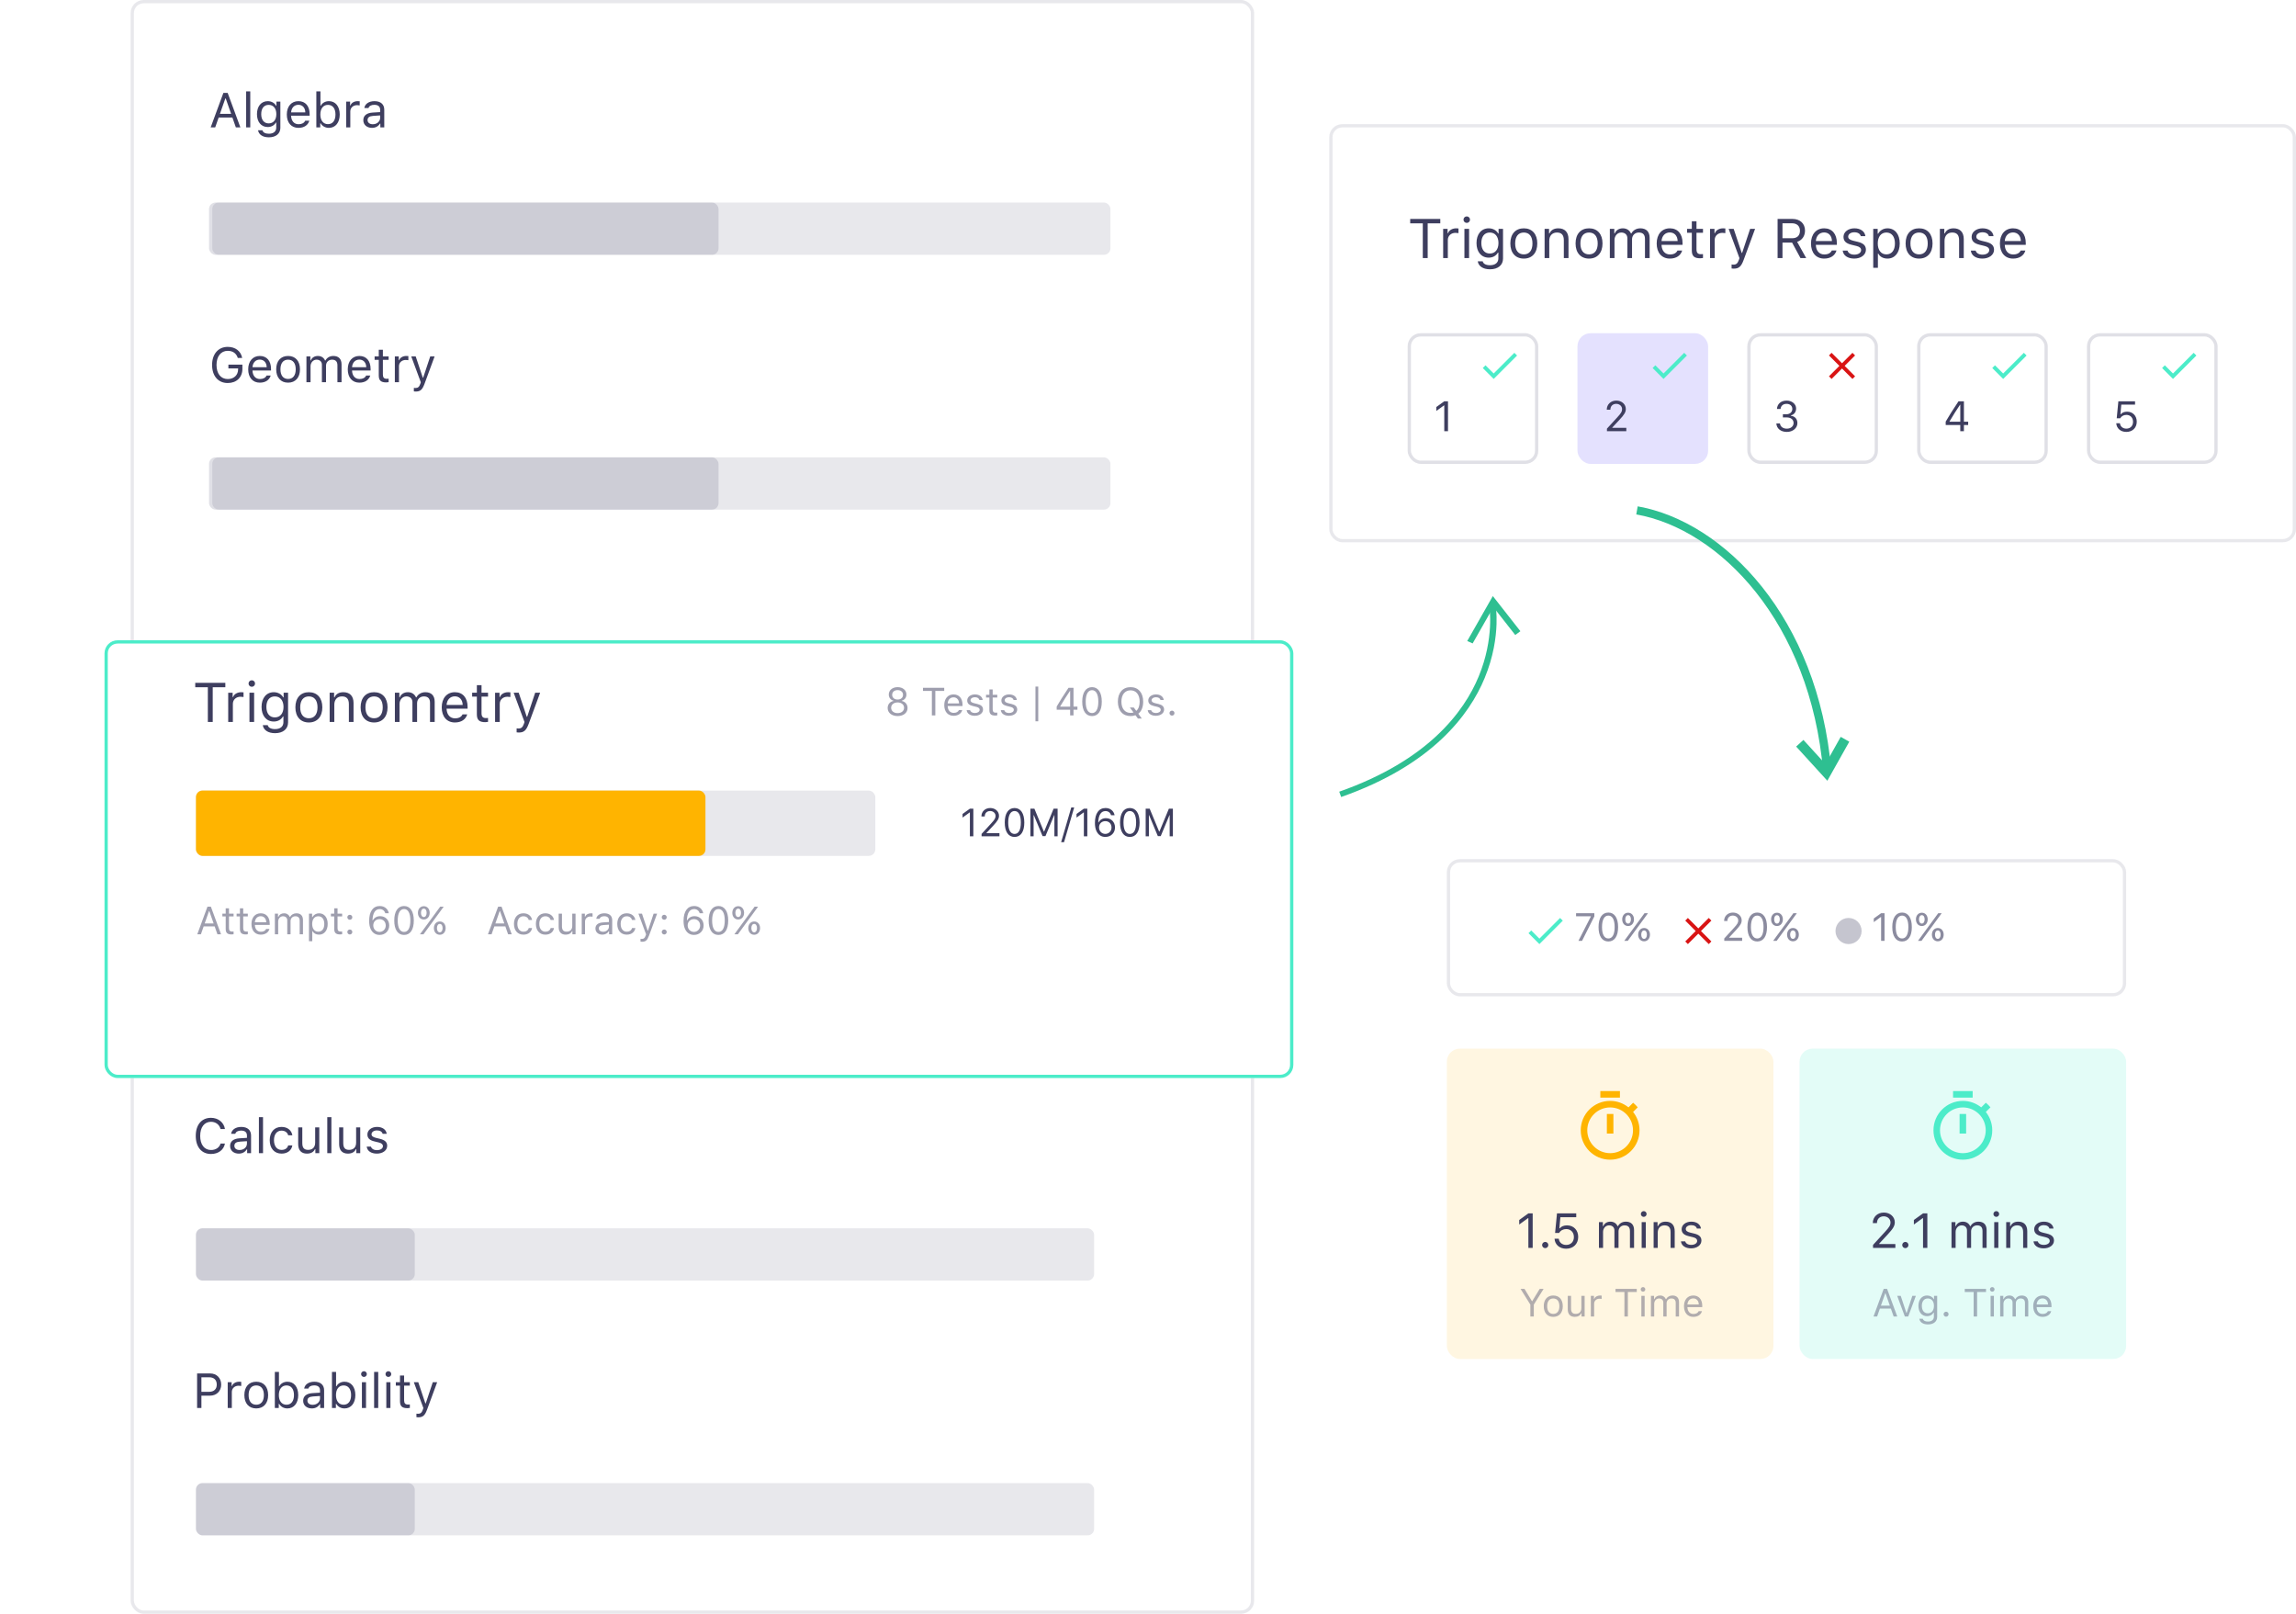 <svg xmlns="http://www.w3.org/2000/svg" width="703" height="494" fill="none" viewBox="0 0 703 494">
    <rect width="296" height="128" x="407" y="38" fill="#fff" rx="4"/>
    <rect width="295" height="127" x="407.5" y="38.5" stroke="#3E3E5F" stroke-opacity=".12" rx="3.5"/>
    <rect width="40" height="40" x="483" y="102" fill="#7B6DFD" fill-opacity=".2" rx="4"/>
    <g clip-path="url(#prefix__clip0)">
        <path fill="#4CECC9" d="M457.343 114.328l-2.507-2.507-.836.836 3.343 3.343 7.164-7.164-.835-.836-6.329 6.328z"/>
    </g>
    <g clip-path="url(#prefix__clip1)">
        <path fill="#4CECC9" d="M509.343 114.328l-2.507-2.507-.836.836 3.343 3.343 7.164-7.164-.835-.836-6.329 6.328z"/>
    </g>
    <g clip-path="url(#prefix__clip2)">
        <path fill="#4CECC9" d="M613.343 114.328l-2.507-2.507-.836.836 3.343 3.343 7.164-7.164-.835-.836-6.329 6.328z"/>
    </g>
    <g clip-path="url(#prefix__clip3)">
        <path fill="#4CECC9" d="M665.343 114.328l-2.507-2.507-.836.836 3.343 3.343 7.164-7.164-.835-.836-6.329 6.328z"/>
    </g>
    <path fill="#D91414" d="M568 108.806l-.806-.806-3.194 3.194-3.194-3.194-.806.806 3.194 3.194-3.194 3.194.806.806 3.194-3.194 3.194 3.194.806-.806-3.194-3.194 3.194-3.194z"/>
    <path fill="#3E3E5F" d="M437.134 79V68.367h3.86v-1.345h-9.214v1.345h3.86V79h1.494zm4.74 0h1.428v-5.545c0-1.262.988-2.175 2.349-2.175.282 0 .797.05.913.083v-1.427c-.183-.025-.481-.042-.714-.042-1.187 0-2.216.614-2.482 1.486h-.133v-1.328h-1.361V79zm6.508 0h1.428v-8.948h-1.428V79zm.714-10.766c.548 0 .996-.448.996-.996s-.448-.996-.996-.996-.996.448-.996.996.448.996.996.996zm7.055 9.372c-1.66 0-2.589-1.262-2.589-3.213 0-1.95.929-3.212 2.589-3.212 1.652 0 2.657 1.261 2.657 3.212 0 1.95-.996 3.213-2.657 3.213zm.067 4.83c2.44 0 3.984-1.278 3.984-3.278v-9.106h-1.361v1.42h-.133c-.515-.964-1.619-1.578-2.872-1.578-2.299 0-3.752 1.818-3.752 4.5 0 2.68 1.436 4.473 3.752 4.473 1.228 0 2.241-.556 2.806-1.544h.132v1.76c0 1.32-.954 2.108-2.556 2.108-1.287 0-2.084-.473-2.241-1.203h-1.511c.216 1.477 1.594 2.448 3.752 2.448zm10.351-3.278c2.548 0 4.125-1.76 4.125-4.632 0-2.88-1.577-4.632-4.125-4.632s-4.126 1.751-4.126 4.632c0 2.872 1.578 4.632 4.126 4.632zm0-1.287c-1.694 0-2.648-1.228-2.648-3.345 0-2.125.954-3.345 2.648-3.345 1.693 0 2.648 1.22 2.648 3.345 0 2.117-.955 3.345-2.648 3.345zM472.936 79h1.427v-5.296c0-1.569.922-2.523 2.349-2.523 1.428 0 2.109.763 2.109 2.374V79h1.428v-5.794c0-2.125-1.121-3.312-3.13-3.312-1.369 0-2.241.581-2.689 1.569h-.133v-1.411h-1.361V79zm13.605.158c2.548 0 4.125-1.76 4.125-4.632 0-2.88-1.577-4.632-4.125-4.632-2.549 0-4.126 1.751-4.126 4.632 0 2.872 1.577 4.632 4.126 4.632zm0-1.287c-1.694 0-2.648-1.228-2.648-3.345 0-2.125.954-3.345 2.648-3.345 1.693 0 2.647 1.22 2.647 3.345 0 2.117-.954 3.345-2.647 3.345zM492.907 79h1.428v-5.545c0-1.262.905-2.274 2.075-2.274 1.129 0 1.868.68 1.868 1.743V79h1.428v-5.752c0-1.138.83-2.067 2.075-2.067 1.261 0 1.884.647 1.884 1.967V79h1.428v-6.184c0-1.876-1.021-2.922-2.847-2.922-1.237 0-2.258.623-2.74 1.569h-.132c-.416-.93-1.262-1.569-2.474-1.569-1.195 0-2.092.573-2.499 1.569h-.132v-1.411h-1.362V79zm18.362-7.844c1.419 0 2.365 1.046 2.398 2.631h-4.93c.108-1.585 1.104-2.631 2.532-2.631zm2.357 5.528c-.374.789-1.154 1.212-2.308 1.212-1.519 0-2.506-1.12-2.581-2.889v-.066h6.433v-.548c0-2.78-1.469-4.499-3.885-4.499-2.457 0-4.034 1.826-4.034 4.64 0 2.83 1.552 4.624 4.034 4.624 1.959 0 3.337-.938 3.769-2.474h-1.428zm4.383-8.948v2.316h-1.445v1.195h1.445v5.429c0 1.71.739 2.39 2.581 2.39.283 0 .556-.033.839-.083V77.78c-.266.025-.407.033-.664.033-.93 0-1.328-.448-1.328-1.502v-5.064h1.992v-1.195h-1.992v-2.316h-1.428zM523.587 79h1.428v-5.545c0-1.262.987-2.175 2.349-2.175.282 0 .797.05.913.083v-1.427c-.183-.025-.482-.042-.714-.042-1.187 0-2.216.614-2.482 1.486h-.133v-1.328h-1.361V79zm7.238 3.237c1.586 0 2.3-.614 3.063-2.69l3.495-9.495h-1.519l-2.449 7.363h-.133l-2.457-7.363h-1.544l3.312 8.956-.166.532c-.373 1.079-.822 1.469-1.643 1.469-.2 0-.424-.008-.598-.042v1.22c.199.034.448.05.639.05zm14.942-13.887h2.88c1.544 0 2.474.855 2.474 2.291 0 1.47-.872 2.291-2.408 2.291h-2.946V68.35zm0 5.91h2.946l2.565 4.74h1.752l-2.773-4.972c1.503-.473 2.408-1.768 2.408-3.437 0-2.158-1.511-3.569-3.819-3.569h-4.574V79h1.495v-4.74zm12.75-3.104c1.419 0 2.365 1.046 2.399 2.631h-4.931c.108-1.585 1.104-2.631 2.532-2.631zm2.357 5.528c-.374.789-1.154 1.212-2.308 1.212-1.519 0-2.506-1.12-2.581-2.889v-.066h6.433v-.548c0-2.78-1.469-4.499-3.885-4.499-2.457 0-4.034 1.826-4.034 4.64 0 2.83 1.552 4.624 4.034 4.624 1.959 0 3.337-.938 3.769-2.474h-1.428zm3.578-4.183c0 1.294.763 2.017 2.44 2.423l1.536.374c.954.232 1.419.647 1.419 1.262 0 .821-.863 1.394-2.067 1.394-1.145 0-1.859-.481-2.1-1.237h-1.469c.158 1.486 1.527 2.44 3.519 2.44 2.034 0 3.586-1.103 3.586-2.705 0-1.287-.813-2.017-2.498-2.424l-1.378-.332c-1.054-.257-1.552-.64-1.552-1.254 0-.796.83-1.336 1.892-1.336 1.079 0 1.777.473 1.968 1.187h1.411c-.191-1.47-1.494-2.399-3.37-2.399-1.901 0-3.337 1.12-3.337 2.606zm13.464-2.607c-1.221 0-2.291.623-2.864 1.652h-.133v-1.494h-1.361v11.936h1.427v-4.333h.133c.49.947 1.519 1.503 2.798 1.503 2.274 0 3.76-1.835 3.76-4.632 0-2.814-1.478-4.632-3.76-4.632zm-.341 7.977c-1.61 0-2.631-1.295-2.631-3.345 0-2.059 1.021-3.345 2.639-3.345 1.636 0 2.615 1.253 2.615 3.345 0 2.092-.979 3.345-2.623 3.345zm10.019 1.287c2.549 0 4.126-1.76 4.126-4.632 0-2.88-1.577-4.632-4.126-4.632-2.548 0-4.125 1.751-4.125 4.632 0 2.872 1.577 4.632 4.125 4.632zm0-1.287c-1.693 0-2.648-1.228-2.648-3.345 0-2.125.955-3.345 2.648-3.345 1.694 0 2.648 1.22 2.648 3.345 0 2.117-.954 3.345-2.648 3.345zM593.961 79h1.428v-5.296c0-1.569.921-2.523 2.349-2.523 1.428 0 2.108.763 2.108 2.374V79h1.428v-5.794c0-2.125-1.121-3.312-3.129-3.312-1.37 0-2.242.581-2.69 1.569h-.133v-1.411h-1.361V79zm9.72-6.5c0 1.295.764 2.018 2.441 2.424l1.535.374c.955.232 1.42.647 1.42 1.262 0 .821-.864 1.394-2.067 1.394-1.146 0-1.86-.481-2.1-1.237h-1.47c.158 1.486 1.528 2.44 3.52 2.44 2.034 0 3.586-1.103 3.586-2.705 0-1.287-.814-2.017-2.499-2.424l-1.378-.332c-1.054-.257-1.552-.64-1.552-1.254 0-.796.83-1.336 1.893-1.336 1.079 0 1.776.473 1.967 1.187h1.411c-.191-1.47-1.494-2.399-3.37-2.399-1.901 0-3.337 1.12-3.337 2.606zm12.675-1.344c1.42 0 2.366 1.046 2.399 2.631h-4.93c.108-1.585 1.104-2.631 2.531-2.631zm2.358 5.528c-.374.789-1.154 1.212-2.308 1.212-1.519 0-2.507-1.12-2.581-2.889v-.066h6.433v-.548c0-2.78-1.469-4.499-3.885-4.499-2.457 0-4.034 1.826-4.034 4.64 0 2.83 1.552 4.624 4.034 4.624 1.959 0 3.337-.938 3.769-2.474h-1.428zM442.212 132h1.142v-9.16h-1.136l-2.437 1.752v1.206l2.329-1.688h.102V132zM491.965 125.417v.007h1.104v-.007c0-1.079.724-1.796 1.797-1.796 1.009 0 1.79.705 1.79 1.619 0 .736-.286 1.231-1.467 2.513l-3.167 3.46V132h5.929v-1.028h-4.291v-.102l2.202-2.368c1.505-1.612 1.936-2.355 1.936-3.307 0-1.453-1.256-2.57-2.901-2.57-1.701 0-2.932 1.167-2.932 2.792zM545.895 127.779h1.161c1.301 0 2.108.66 2.108 1.72 0 1.003-.857 1.72-2.063 1.72-1.181 0-2.006-.628-2.108-1.606h-1.104c.082 1.568 1.364 2.603 3.224 2.603 1.809 0 3.225-1.174 3.225-2.685 0-1.251-.755-2.114-2-2.273v-.101c1.003-.241 1.606-1.041 1.606-2.133 0-1.333-1.276-2.399-2.875-2.399-1.746 0-2.882.977-2.996 2.564h1.111c.095-.984.787-1.568 1.84-1.568 1.054 0 1.759.622 1.759 1.555 0 .952-.737 1.625-1.778 1.625h-1.11v.978zM600.205 132h1.117v-1.898h1.302v-1.022h-1.302v-6.24h-1.656c-1.651 2.47-3.104 4.767-3.923 6.221v1.041h4.462V132zm-3.294-2.99c1.091-1.853 2.285-3.745 3.224-5.11h.076v5.186h-3.3v-.076zM651.043 132.216c1.898 0 3.2-1.27 3.2-3.13 0-1.802-1.219-3.065-2.958-3.065-.845 0-1.492.26-1.936.78h-.102l.26-2.939h4.215v-1.022h-5.11l-.501 5.193h1.073c.374-.654 1.06-1.029 1.891-1.029 1.2 0 2.025.857 2.025 2.114s-.819 2.095-2.044 2.095c-1.079 0-1.866-.66-1.968-1.651h-1.123c.101 1.581 1.346 2.654 3.078 2.654z"/>
    <rect width="39" height="39" x="431.5" y="102.5" stroke="#3E3E5F" stroke-opacity=".16" rx="3.5"/>
    <rect width="39" height="39" x="535.5" y="102.5" stroke="#3E3E5F" stroke-opacity=".16" rx="3.5"/>
    <rect width="39" height="39" x="587.5" y="102.5" stroke="#3E3E5F" stroke-opacity=".16" rx="3.5"/>
    <rect width="39" height="39" x="639.5" y="102.5" stroke="#3E3E5F" stroke-opacity=".16" rx="3.5"/>
    <g fill="#2EBF91" clip-path="url(#prefix__clip4)">
        <path d="M458.217 191.051c-.132 4.055-.912 9.926-3.64 16.522-4.631 11.2-16.013 26.606-43.933 36.402l-.59-1.631c27.181-9.537 38.224-24.448 42.702-35.278 4.844-11.715 3.281-21.261 3.265-21.356l1.926-.391c.033.185.382 2.314.27 5.732z"/>
        <path d="M465.518 193.218l-1.573 1.161-6.703-8.548-6.339 11.125-1.661-.73 7.84-13.763 8.436 10.755z"/>
    </g>
    <rect width="344" height="494" x="40" fill="#fff" rx="4"/>
    <rect width="343" height="493" x="40.5" y=".5" stroke="#3E3E5F" stroke-opacity=".12" rx="3.5"/>
    <path fill="#3E3E5F" d="M72.218 39h1.384l-3.896-10.569h-1.304L64.505 39h1.385l1.062-3.025h4.204L72.218 39zm-3.223-8.862h.117l1.656 4.716H67.34l1.655-4.716zM75.367 39h1.26V27.97h-1.26V39zm6.9-1.23c-1.465 0-2.286-1.114-2.286-2.835 0-1.721.82-2.834 2.286-2.834 1.457 0 2.343 1.113 2.343 2.834s-.879 2.834-2.343 2.834zm.058 4.262c2.153 0 3.516-1.128 3.516-2.893v-8.035H84.64v1.253h-.118c-.454-.85-1.428-1.392-2.534-1.392-2.028 0-3.31 1.604-3.31 3.97s1.267 3.948 3.31 3.948c1.084 0 1.978-.49 2.476-1.363h.117v1.553c0 1.165-.842 1.86-2.256 1.86-1.135 0-1.838-.417-1.977-1.061h-1.333c.19 1.303 1.406 2.16 3.31 2.16zm9.038-9.953c1.253 0 2.088.922 2.117 2.321h-4.35c.095-1.398.974-2.321 2.233-2.321zm2.08 4.877c-.33.696-1.018 1.07-2.036 1.07-1.34 0-2.212-.989-2.278-2.549v-.058h5.677v-.484c0-2.454-1.297-3.97-3.428-3.97-2.168 0-3.56 1.612-3.56 4.095 0 2.497 1.37 4.08 3.56 4.08 1.728 0 2.944-.828 3.325-2.184h-1.26zm7.266 2.183c1.999 0 3.311-1.619 3.311-4.087 0-2.483-1.304-4.087-3.311-4.087-1.084 0-2.044.535-2.476 1.385h-.117v-4.38h-1.26V39h1.202v-1.26h.117c.498.88 1.435 1.4 2.534 1.4zm-.293-7.038c1.443 0 2.3 1.105 2.3 2.951s-.857 2.952-2.3 2.952c-1.435 0-2.33-1.128-2.33-2.952s.895-2.951 2.33-2.951zM105.997 39h1.26v-4.893c0-1.113.871-1.919 2.073-1.919.249 0 .703.044.805.074v-1.26c-.161-.022-.425-.037-.63-.037-1.047 0-1.955.542-2.19 1.311h-.117v-1.172h-1.201V39zm8.145-.967c-.916 0-1.597-.468-1.597-1.274 0-.791.527-1.209 1.728-1.29l2.124-.138v.725c0 1.128-.959 1.977-2.255 1.977zm-.235 1.106c1.055 0 1.919-.461 2.432-1.304h.117V39h1.201v-5.405c0-1.64-1.076-2.63-3.003-2.63-1.684 0-2.929.835-3.098 2.102h1.275c.175-.622.835-.981 1.779-.981 1.18 0 1.787.535 1.787 1.509v.718l-2.277.139c-1.839.11-2.879.922-2.879 2.336 0 1.443 1.135 2.351 2.666 2.351zM74.217 112.913v-1.289h-4.284v1.157h2.973v.257c0 1.787-1.282 2.995-3.171 2.995-2.124 0-3.442-1.655-3.442-4.321 0-2.629 1.34-4.314 3.434-4.314 1.568 0 2.63.754 3.084 2.183h1.34c-.38-2.095-2.08-3.399-4.423-3.399-2.893 0-4.79 2.19-4.79 5.53 0 3.384 1.867 5.537 4.79 5.537 2.702 0 4.49-1.728 4.49-4.336zm5.325-2.834c1.252 0 2.087.922 2.117 2.321h-4.35c.094-1.399.973-2.321 2.233-2.321zm2.08 4.878c-.33.695-1.018 1.069-2.036 1.069-1.34 0-2.212-.989-2.278-2.549v-.059h5.676v-.483c0-2.454-1.296-3.97-3.427-3.97-2.168 0-3.56 1.612-3.56 4.095 0 2.497 1.37 4.079 3.56 4.079 1.728 0 2.944-.827 3.325-2.182h-1.26zm6.585 2.182c2.248 0 3.64-1.553 3.64-4.087 0-2.541-1.392-4.087-3.64-4.087-2.249 0-3.64 1.546-3.64 4.087 0 2.534 1.391 4.087 3.64 4.087zm0-1.135c-1.495 0-2.337-1.084-2.337-2.952 0-1.875.842-2.951 2.337-2.951 1.494 0 2.336 1.076 2.336 2.951 0 1.868-.842 2.952-2.337 2.952zm5.617.996h1.26v-4.893c0-1.113.798-2.006 1.831-2.006.996 0 1.648.6 1.648 1.538V117h1.26v-5.076c0-1.003.732-1.823 1.831-1.823 1.113 0 1.662.571 1.662 1.735V117h1.26v-5.457c0-1.655-.901-2.578-2.512-2.578-1.091 0-1.992.55-2.417 1.385h-.117c-.366-.821-1.114-1.385-2.183-1.385-1.054 0-1.846.506-2.204 1.385h-.118v-1.246h-1.2V117zm16.201-6.921c1.253 0 2.088.922 2.117 2.321h-4.35c.095-1.399.974-2.321 2.233-2.321zm2.08 4.878c-.329.695-1.018 1.069-2.036 1.069-1.34 0-2.212-.989-2.277-2.549v-.059h5.676v-.483c0-2.454-1.297-3.97-3.428-3.97-2.168 0-3.56 1.612-3.56 4.095 0 2.497 1.37 4.079 3.56 4.079 1.729 0 2.944-.827 3.325-2.182h-1.26zm3.868-7.896v2.043h-1.275v1.055h1.275v4.79c0 1.509.652 2.11 2.277 2.11.25 0 .491-.03.74-.074v-1.062c-.234.022-.359.03-.586.03-.82 0-1.172-.396-1.172-1.326v-4.468h1.758v-1.055h-1.758v-2.043h-1.259zm4.922 9.939h1.259v-4.893c0-1.113.872-1.919 2.073-1.919.249 0 .703.044.806.074v-1.26c-.161-.022-.425-.037-.63-.037-1.048 0-1.956.542-2.19 1.311h-.117v-1.172h-1.201V117zm6.386 2.856c1.399 0 2.029-.542 2.703-2.373l3.083-8.379h-1.34l-2.161 6.497h-.117l-2.168-6.497h-1.362l2.922 7.903-.146.469c-.33.952-.725 1.296-1.45 1.296-.176 0-.374-.007-.528-.036v1.076c.176.03.396.044.564.044zM64.603 353.249c2.249 0 3.919-1.252 4.27-3.193h-1.34c-.337 1.223-1.458 1.977-2.93 1.977-2.036 0-3.31-1.662-3.31-4.314 0-2.651 1.274-4.321 3.303-4.321 1.457 0 2.585.857 2.937 2.219h1.34c-.315-2.036-2.05-3.435-4.277-3.435-2.871 0-4.659 2.124-4.659 5.537 0 3.406 1.795 5.53 4.666 5.53zm8.753-1.216c-.916 0-1.597-.469-1.597-1.274 0-.791.527-1.209 1.728-1.289l2.124-.139v.725c0 1.128-.96 1.977-2.255 1.977zm-.235 1.106c1.055 0 1.919-.461 2.432-1.304h.117V353h1.201v-5.405c0-1.641-1.077-2.63-3.003-2.63-1.684 0-2.93.835-3.098 2.102h1.274c.176-.622.835-.981 1.78-.981 1.18 0 1.787.535 1.787 1.509v.717l-2.278.14c-1.838.11-2.878.923-2.878 2.336 0 1.443 1.135 2.351 2.666 2.351zm6.152-.139h1.26v-11.03h-1.26V353zm10.24-5.479c-.22-1.406-1.392-2.556-3.31-2.556-2.213 0-3.619 1.597-3.619 4.058 0 2.512 1.414 4.116 3.626 4.116 1.896 0 3.076-1.069 3.303-2.519h-1.275c-.234.893-.974 1.384-2.036 1.384-1.406 0-2.314-1.157-2.314-2.981 0-1.787.893-2.922 2.314-2.922 1.135 0 1.831.637 2.036 1.42h1.275zm8.247-2.417H96.5v4.673c0 1.385-.762 2.212-2.153 2.212-1.26 0-1.787-.659-1.787-2.08v-4.805H91.3v5.113c0 1.867.923 2.922 2.695 2.922 1.209 0 2.05-.498 2.446-1.377h.118V353h1.2v-7.896zm2.446 7.896h1.26v-11.03h-1.26V353zm10.093-7.896h-1.26v4.673c0 1.385-.762 2.212-2.153 2.212-1.26 0-1.787-.659-1.787-2.08v-4.805h-1.26v5.113c0 1.867.923 2.922 2.695 2.922 1.209 0 2.051-.498 2.446-1.377h.118V353h1.201v-7.896zm2.19 2.161c0 1.143.674 1.78 2.153 2.139l1.355.329c.842.205 1.253.572 1.253 1.114 0 .725-.762 1.23-1.824 1.23-1.011 0-1.641-.425-1.853-1.091h-1.297c.14 1.311 1.348 2.153 3.106 2.153 1.794 0 3.164-.974 3.164-2.388 0-1.135-.718-1.779-2.205-2.138l-1.216-.293c-.93-.227-1.369-.564-1.369-1.106 0-.703.732-1.179 1.67-1.179.952 0 1.567.417 1.736 1.047h1.245c-.169-1.296-1.319-2.117-2.974-2.117-1.677 0-2.944.989-2.944 2.3zM60.348 420.431V431h1.318v-3.772h2.659c1.985 0 3.398-1.399 3.398-3.376 0-2.015-1.384-3.421-3.384-3.421h-3.991zm1.318 1.172h2.33c1.53 0 2.372.798 2.372 2.249 0 1.398-.871 2.204-2.373 2.204h-2.329v-4.453zM69.723 431h1.26v-4.893c0-1.113.871-1.919 2.072-1.919.25 0 .703.044.806.074v-1.26c-.161-.022-.425-.037-.63-.037-1.047 0-1.956.542-2.19 1.311h-.117v-1.172h-1.201V431zm8.737.139c2.249 0 3.64-1.553 3.64-4.087 0-2.541-1.391-4.087-3.64-4.087-2.248 0-3.64 1.546-3.64 4.087 0 2.534 1.392 4.087 3.64 4.087zm0-1.135c-1.494 0-2.336-1.084-2.336-2.952 0-1.875.842-2.951 2.336-2.951 1.495 0 2.337 1.076 2.337 2.951 0 1.868-.842 2.952-2.337 2.952zm9.544 1.135c2 0 3.31-1.618 3.31-4.087 0-2.483-1.303-4.087-3.31-4.087-1.084 0-2.044.535-2.476 1.385h-.117v-4.38h-1.26V431h1.202v-1.26h.117c.498.879 1.435 1.399 2.534 1.399zm-.293-7.038c1.443 0 2.3 1.106 2.3 2.951 0 1.846-.857 2.952-2.3 2.952-1.436 0-2.33-1.128-2.33-2.952 0-1.823.894-2.951 2.33-2.951zm8.013 5.932c-.916 0-1.597-.469-1.597-1.274 0-.791.527-1.209 1.729-1.289l2.124-.139v.725c0 1.128-.96 1.977-2.256 1.977zm-.235 1.106c1.055 0 1.92-.461 2.432-1.304h.117V431h1.201v-5.405c0-1.641-1.076-2.63-3.003-2.63-1.684 0-2.93.835-3.098 2.102h1.275c.175-.622.835-.981 1.78-.981 1.179 0 1.787.535 1.787 1.509v.717l-2.278.14c-1.839.11-2.879.923-2.879 2.336 0 1.443 1.136 2.351 2.666 2.351zm10.005 0c2 0 3.311-1.618 3.311-4.087 0-2.483-1.304-4.087-3.311-4.087-1.084 0-2.043.535-2.475 1.385h-.118v-4.38h-1.259V431h1.201v-1.26h.117c.498.879 1.436 1.399 2.534 1.399zm-.293-7.038c1.443 0 2.3 1.106 2.3 2.951 0 1.846-.857 2.952-2.3 2.952-1.435 0-2.329-1.128-2.329-2.952 0-1.823.894-2.951 2.329-2.951zm5.611 6.899h1.259v-7.896h-1.259V431zm.629-9.5c.484 0 .879-.395.879-.878 0-.484-.395-.879-.879-.879-.483 0-.879.395-.879.879 0 .483.396.878.879.878zm3.106 9.5h1.26v-11.03h-1.26V431zm3.735 0h1.26v-7.896h-1.26V431zm.63-9.5c.484 0 .879-.395.879-.878 0-.484-.395-.879-.879-.879-.483 0-.879.395-.879.879 0 .483.396.878.879.878zm3.56-.439v2.043h-1.275v1.055h1.275v4.79c0 1.509.652 2.11 2.278 2.11.249 0 .49-.03.739-.074v-1.062c-.234.022-.359.03-.586.03-.82 0-1.172-.396-1.172-1.326v-4.468h1.758v-1.055h-1.758v-2.043h-1.259zm5.595 12.795c1.399 0 2.029-.542 2.703-2.373l3.084-8.379h-1.341l-2.16 6.497h-.118l-2.168-6.497h-1.362l2.922 7.903-.146.469c-.33.952-.725 1.296-1.45 1.296-.176 0-.374-.007-.528-.036v1.076c.176.03.396.044.564.044z"/>
    <rect width="275" height="16" x="65" y="62" fill="#3E3E5F" fill-opacity=".12" rx="2"/>
    <rect width="275" height="16" x="65" y="140" fill="#3E3E5F" fill-opacity=".12" rx="2"/>
    <rect width="275" height="16" x="60" y="376" fill="#3E3E5F" fill-opacity=".12" rx="2"/>
    <rect width="275" height="16" x="60" y="454" fill="#3E3E5F" fill-opacity=".12" rx="2"/>
    <rect width="156" height="16" x="64" y="62" fill="#3E3E5F" fill-opacity=".16" rx="2"/>
    <rect width="156" height="16" x="64" y="140" fill="#3E3E5F" fill-opacity=".16" rx="2"/>
    <rect width="67" height="16" x="60" y="376" fill="#3E3E5F" fill-opacity=".16" rx="2"/>
    <rect width="67" height="16" x="60" y="454" fill="#3E3E5F" fill-opacity=".16" rx="2"/>
    <g filter="url(#prefix__filter0_d)">
        <rect width="364" height="134" x="30" y="180" fill="#fff" rx="4"/>
        <rect width="363" height="133" x="30.5" y="180.5" stroke="#4CECC9" rx="3.5"/>
    </g>
    <path fill="#3E3E5F" d="M65.134 221v-10.633h3.86v-1.345H59.78v1.345h3.86V221h1.494zm4.74 0h1.428v-5.545c0-1.262.988-2.175 2.349-2.175.282 0 .797.05.913.083v-1.427c-.183-.025-.481-.042-.714-.042-1.187 0-2.216.614-2.482 1.486h-.133v-1.328h-1.361V221zm6.508 0h1.428v-8.948h-1.428V221zm.714-10.766c.548 0 .996-.448.996-.996s-.448-.996-.996-.996-.996.448-.996.996.448.996.996.996zm7.055 9.371c-1.66 0-2.59-1.261-2.59-3.212 0-1.951.93-3.212 2.59-3.212 1.652 0 2.657 1.261 2.657 3.212 0 1.951-.997 3.212-2.657 3.212zm.067 4.832c2.44 0 3.984-1.279 3.984-3.279v-9.106h-1.361v1.419h-.133c-.515-.963-1.619-1.577-2.872-1.577-2.3 0-3.752 1.818-3.752 4.499 0 2.681 1.436 4.474 3.752 4.474 1.228 0 2.241-.556 2.806-1.544h.132v1.76c0 1.32-.954 2.108-2.556 2.108-1.287 0-2.084-.473-2.241-1.203h-1.511c.216 1.477 1.594 2.449 3.752 2.449zm10.35-3.279c2.55 0 4.126-1.76 4.126-4.632 0-2.88-1.577-4.632-4.125-4.632-2.549 0-4.126 1.752-4.126 4.632 0 2.872 1.578 4.632 4.126 4.632zm0-1.287c-1.692 0-2.647-1.228-2.647-3.345 0-2.125.954-3.345 2.648-3.345 1.693 0 2.648 1.22 2.648 3.345 0 2.117-.955 3.345-2.648 3.345zm6.368 1.129h1.427v-5.296c0-1.569.922-2.523 2.349-2.523 1.428 0 2.109.763 2.109 2.374V221h1.428v-5.794c0-2.125-1.121-3.312-3.13-3.312-1.369 0-2.241.581-2.689 1.569h-.133v-1.411h-1.361V221zm13.605.158c2.548 0 4.125-1.76 4.125-4.632 0-2.88-1.577-4.632-4.125-4.632-2.549 0-4.126 1.752-4.126 4.632 0 2.872 1.577 4.632 4.126 4.632zm0-1.287c-1.694 0-2.648-1.228-2.648-3.345 0-2.125.954-3.345 2.648-3.345 1.693 0 2.647 1.22 2.647 3.345 0 2.117-.954 3.345-2.647 3.345zm6.366 1.129h1.428v-5.545c0-1.262.905-2.274 2.075-2.274 1.129 0 1.868.68 1.868 1.743V221h1.428v-5.752c0-1.138.83-2.067 2.075-2.067 1.261 0 1.884.647 1.884 1.967V221h1.428v-6.184c0-1.876-1.021-2.922-2.847-2.922-1.237 0-2.258.623-2.74 1.569h-.132c-.416-.93-1.262-1.569-2.474-1.569-1.195 0-2.092.573-2.499 1.569h-.132v-1.411h-1.362V221zm18.362-7.844c1.419 0 2.365 1.046 2.398 2.631h-4.93c.108-1.585 1.104-2.631 2.532-2.631zm2.357 5.528c-.374.789-1.154 1.212-2.308 1.212-1.519 0-2.506-1.121-2.581-2.889v-.066h6.433v-.548c0-2.781-1.469-4.499-3.885-4.499-2.457 0-4.034 1.826-4.034 4.64 0 2.831 1.552 4.624 4.034 4.624 1.959 0 3.337-.938 3.769-2.474h-1.428zm4.383-8.948v2.316h-1.445v1.195h1.445v5.429c0 1.71.739 2.39 2.581 2.39.283 0 .556-.033.839-.083v-1.203c-.266.025-.407.033-.664.033-.93 0-1.328-.448-1.328-1.502v-5.064h1.992v-1.195h-1.992v-2.316h-1.428zM151.587 221h1.428v-5.545c0-1.262.987-2.175 2.349-2.175.282 0 .797.05.913.083v-1.427c-.183-.025-.482-.042-.714-.042-1.187 0-2.216.614-2.482 1.486h-.133v-1.328h-1.361V221zm7.238 3.237c1.586 0 2.3-.614 3.063-2.689l3.495-9.496h-1.519l-2.449 7.363h-.133l-2.457-7.363h-1.544l3.312 8.956-.166.532c-.373 1.079-.822 1.469-1.643 1.469-.2 0-.424-.009-.598-.042v1.221c.199.033.448.049.639.049z"/>
    <path fill="#3E3E5F" fill-opacity=".5" d="M274.832 219.199c1.793 0 3.047-1.013 3.047-2.461 0-1.101-.697-1.957-1.758-2.156v-.094c.873-.24 1.412-.961 1.412-1.886 0-1.319-1.119-2.256-2.701-2.256s-2.701.937-2.701 2.256c0 .919.551 1.652 1.412 1.886v.094c-1.061.199-1.758 1.055-1.758 2.156 0 1.448 1.254 2.461 3.047 2.461zm0-.902c-1.172 0-1.98-.668-1.98-1.635s.808-1.635 1.98-1.635 1.98.668 1.98 1.635-.808 1.635-1.98 1.635zm0-4.16c-.996 0-1.664-.575-1.664-1.436 0-.873.662-1.453 1.664-1.453 1.002 0 1.664.58 1.664 1.453 0 .861-.668 1.436-1.664 1.436zM286.381 219v-7.506h2.724v-.949h-6.503v.949h2.724V219h1.055zm5.572-5.537c1.002 0 1.67.738 1.693 1.857h-3.48c.076-1.119.779-1.857 1.787-1.857zm1.664 3.902c-.263.557-.814.856-1.629.856-1.072 0-1.769-.791-1.822-2.039v-.047h4.541v-.387c0-1.963-1.037-3.176-2.742-3.176-1.735 0-2.848 1.289-2.848 3.276 0 1.998 1.096 3.263 2.848 3.263 1.383 0 2.355-.662 2.66-1.746h-1.008zm2.526-2.953c0 .914.539 1.424 1.722 1.711l1.084.264c.674.164 1.002.457 1.002.89 0 .58-.609.985-1.459.985-.808 0-1.312-.34-1.482-.873h-1.037c.111 1.049 1.078 1.722 2.484 1.722 1.436 0 2.531-.779 2.531-1.91 0-.908-.574-1.424-1.763-1.711l-.973-.234c-.744-.182-1.096-.451-1.096-.885 0-.562.586-.943 1.336-.943.762 0 1.254.334 1.389.838h.996c-.135-1.037-1.055-1.694-2.379-1.694-1.342 0-2.355.791-2.355 1.84zm6.791-3.363v1.635h-1.02v.843h1.02v3.832c0 1.207.521 1.688 1.822 1.688.199 0 .392-.024.592-.059v-.849c-.188.017-.287.023-.469.023-.656 0-.938-.316-.938-1.06v-3.575h1.407v-.843h-1.407v-1.635h-1.007zm3.673 3.363c0 .914.539 1.424 1.723 1.711l1.084.264c.674.164 1.002.457 1.002.89 0 .58-.609.985-1.459.985-.809 0-1.312-.34-1.482-.873h-1.037c.111 1.049 1.078 1.722 2.484 1.722 1.435 0 2.531-.779 2.531-1.91 0-.908-.574-1.424-1.764-1.711l-.972-.234c-.744-.182-1.096-.451-1.096-.885 0-.562.586-.943 1.336-.943.762 0 1.254.334 1.389.838h.996c-.135-1.037-1.055-1.694-2.379-1.694-1.342 0-2.356.791-2.356 1.84zm11.291 6.387v-10.623h-.855v10.623h.855zM327.66 219h1.031v-1.752h1.202v-.943h-1.202v-5.76h-1.529c-1.523 2.279-2.865 4.4-3.621 5.742v.961h4.119V219zm-3.041-2.76c1.008-1.711 2.11-3.457 2.977-4.717h.07v4.788h-3.047v-.071zm9.744 2.959c1.899 0 2.989-1.605 2.989-4.412 0-2.801-1.108-4.441-2.989-4.441-1.892 0-3 1.634-3 4.424 0 2.812 1.096 4.429 3 4.429zm0-.92c-1.248 0-1.939-1.248-1.939-3.509 0-2.233.703-3.499 1.939-3.499 1.237 0 1.928 1.254 1.928 3.499 0 2.267-.68 3.509-1.928 3.509zm11.795.92c.545 0 1.061-.088 1.512-.258l.744 1.014h1.184l-1.073-1.488c.961-.692 1.5-2.01 1.5-3.692 0-2.724-1.488-4.429-3.867-4.429-2.39 0-3.885 1.699-3.885 4.429 0 2.743 1.477 4.424 3.885 4.424zm.006-.972c-1.734 0-2.807-1.319-2.807-3.452 0-2.127 1.079-3.457 2.801-3.457 1.711 0 2.783 1.336 2.783 3.457 0 1.289-.369 2.297-1.031 2.825l-.767-1.02h-1.196l1.119 1.518c-.293.088-.591.129-.902.129zm5.42-3.815c0 .914.539 1.424 1.723 1.711l1.084.264c.673.164 1.002.457 1.002.89 0 .58-.61.985-1.459.985-.809 0-1.313-.34-1.483-.873h-1.037c.111 1.049 1.078 1.722 2.484 1.722 1.436 0 2.532-.779 2.532-1.91 0-.908-.575-1.424-1.764-1.711l-.973-.234c-.744-.182-1.095-.451-1.095-.885 0-.562.586-.943 1.336-.943.761 0 1.254.334 1.388.838h.996c-.134-1.037-1.054-1.694-2.379-1.694-1.341 0-2.355.791-2.355 1.84zm7.26 4.647c.422 0 .761-.346.761-.762 0-.422-.339-.762-.761-.762-.416 0-.762.34-.762.762 0 .416.346.762.762.762zM66.574 286h1.108l-3.118-8.455h-1.042L60.404 286h1.108l.85-2.42h3.363l.85 2.42zm-2.578-7.09h.094l1.324 3.774h-2.742l1.324-3.774zm5.11-.861v1.635h-1.02v.843h1.02v3.832c0 1.207.521 1.688 1.822 1.688.199 0 .392-.024.591-.059v-.849c-.187.017-.287.023-.468.023-.657 0-.938-.316-.938-1.06v-3.575h1.406v-.843h-1.406v-1.635h-1.007zm4.359 0v1.635h-1.02v.843h1.02v3.832c0 1.207.521 1.688 1.822 1.688.2 0 .393-.024.592-.059v-.849c-.188.017-.287.023-.469.023-.656 0-.937-.316-.937-1.06v-3.575h1.406v-.843h-1.406v-1.635h-1.008zm6.363 2.414c1.002 0 1.67.738 1.694 1.857H78.04c.076-1.119.78-1.857 1.787-1.857zm1.664 3.902c-.264.557-.814.856-1.629.856-1.072 0-1.77-.791-1.822-2.039v-.047h4.541v-.387c0-1.963-1.037-3.176-2.742-3.176-1.734 0-2.848 1.289-2.848 3.276 0 1.998 1.096 3.263 2.848 3.263 1.383 0 2.355-.662 2.66-1.746h-1.008zM84.164 286h1.008v-3.914c0-.891.639-1.606 1.465-1.606.797 0 1.318.481 1.318 1.231V286h1.008v-4.061c0-.802.586-1.459 1.465-1.459.89 0 1.33.458 1.33 1.389V286h1.008v-4.365c0-1.324-.721-2.063-2.01-2.063-.873 0-1.594.44-1.934 1.108h-.094c-.292-.657-.89-1.108-1.746-1.108-.843 0-1.476.405-1.763 1.108h-.094v-.996h-.96V286zm13.518-6.428c-.862 0-1.618.44-2.022 1.166h-.094v-1.054h-.96v8.425h1.007v-3.058h.094c.346.668 1.072 1.06 1.975 1.06 1.605 0 2.654-1.295 2.654-3.269 0-1.987-1.043-3.27-2.654-3.27zm-.24 5.631c-1.137 0-1.858-.914-1.858-2.361 0-1.453.72-2.362 1.863-2.362 1.155 0 1.846.885 1.846 2.362 0 1.476-.691 2.361-1.852 2.361zm4.898-7.154v1.635h-1.02v.843h1.02v3.832c0 1.207.521 1.688 1.822 1.688.199 0 .393-.024.592-.059v-.849c-.188.017-.287.023-.469.023-.656 0-.937-.316-.937-1.06v-3.575h1.406v-.843h-1.406v-1.635h-1.008zm4.769 8.01c.422 0 .762-.346.762-.762 0-.422-.34-.762-.762-.762-.416 0-.761.34-.761.762 0 .416.345.762.761.762zm0-4.506c.422 0 .762-.346.762-.762 0-.422-.34-.762-.762-.762-.416 0-.761.34-.761.762 0 .416.345.762.761.762zm9.1 4.64c1.734 0 2.965-1.213 2.965-2.912 0-1.64-1.166-2.83-2.778-2.83-1.007 0-1.834.481-2.25 1.301h-.093c.058-2.25.838-3.469 2.215-3.469.832 0 1.47.481 1.699 1.272h1.084c-.27-1.36-1.336-2.209-2.772-2.209-2.068 0-3.252 1.664-3.252 4.57 0 .932.135 1.711.411 2.355.527 1.243 1.5 1.922 2.771 1.922zm-.012-.925c-1.084 0-1.91-.856-1.91-1.987 0-1.119.803-1.916 1.922-1.916 1.119 0 1.898.797 1.898 1.951 0 1.108-.826 1.952-1.91 1.952zm7.518.931c1.898 0 2.988-1.605 2.988-4.412 0-2.801-1.107-4.441-2.988-4.441-1.893 0-3 1.634-3 4.424 0 2.812 1.096 4.429 3 4.429zm0-.92c-1.248 0-1.94-1.248-1.94-3.509 0-2.233.704-3.499 1.94-3.499s1.928 1.254 1.928 3.499c0 2.267-.68 3.509-1.928 3.509zm7.846-5.847c0-1.196-.745-2.034-1.799-2.034-1.055 0-1.805.844-1.805 2.034 0 1.195.75 2.039 1.805 2.039 1.054 0 1.799-.844 1.799-2.039zm-1.799 1.289c-.522 0-.867-.51-.867-1.289 0-.78.339-1.284.867-1.284.527 0 .861.493.861 1.284 0 .773-.346 1.289-.861 1.289zm-.094 5.279l2.9-3.967 3.282-4.488h-1.067l-2.965 4.049L128.59 286h1.078zm6.785-1.893c0-1.195-.744-2.033-1.799-2.033-1.054 0-1.804.844-1.804 2.033 0 1.196.75 2.039 1.804 2.039 1.055 0 1.799-.843 1.799-2.039zm-1.799 1.289c-.521 0-.867-.509-.867-1.289 0-.779.34-1.283.867-1.283.528 0 .862.492.862 1.283 0 .774-.346 1.289-.862 1.289zM155.574 286h1.108l-3.118-8.455h-1.043L149.404 286h1.108l.849-2.42h3.364l.849 2.42zm-2.578-7.09h.094l1.324 3.774h-2.742l1.324-3.774zm9.914 2.707c-.176-1.125-1.113-2.045-2.648-2.045-1.77 0-2.895 1.278-2.895 3.246 0 2.01 1.131 3.293 2.901 3.293 1.517 0 2.461-.855 2.642-2.015h-1.019c-.188.715-.78 1.107-1.629 1.107-1.125 0-1.852-.926-1.852-2.385 0-1.429.715-2.338 1.852-2.338.908 0 1.465.51 1.629 1.137h1.019zm6.715 0c-.176-1.125-1.113-2.045-2.648-2.045-1.77 0-2.895 1.278-2.895 3.246 0 2.01 1.131 3.293 2.9 3.293 1.518 0 2.461-.855 2.643-2.015h-1.02c-.187.715-.779 1.107-1.628 1.107-1.125 0-1.852-.926-1.852-2.385 0-1.429.715-2.338 1.852-2.338.908 0 1.464.51 1.628 1.137h1.02zm6.598-1.933h-1.008v3.738c0 1.107-.61 1.769-1.723 1.769-1.008 0-1.43-.527-1.43-1.664v-3.843h-1.007v4.089c0 1.495.738 2.338 2.156 2.338.967 0 1.641-.398 1.957-1.101h.094v.99h.961v-6.316zm1.898 6.316h1.008v-3.914c0-.891.697-1.535 1.658-1.535.199 0 .563.035.645.058v-1.007c-.129-.018-.34-.03-.504-.03-.838 0-1.565.434-1.752 1.049h-.094v-.937h-.961V286zm6.516-.773c-.733 0-1.278-.375-1.278-1.02 0-.633.422-.967 1.383-1.031l1.699-.112v.581c0 .902-.767 1.582-1.804 1.582zm-.188.884c.844 0 1.535-.369 1.946-1.043h.093V286h.961v-4.324c0-1.313-.861-2.104-2.402-2.104-1.348 0-2.344.668-2.479 1.682h1.02c.141-.498.668-.785 1.424-.785.943 0 1.429.427 1.429 1.207v.574l-1.822.111c-1.471.088-2.303.739-2.303 1.869 0 1.155.909 1.881 2.133 1.881zm10.09-4.494c-.176-1.125-1.113-2.045-2.648-2.045-1.77 0-2.895 1.278-2.895 3.246 0 2.01 1.131 3.293 2.9 3.293 1.518 0 2.461-.855 2.643-2.015h-1.019c-.188.715-.78 1.107-1.629 1.107-1.125 0-1.852-.926-1.852-2.385 0-1.429.715-2.338 1.852-2.338.908 0 1.464.51 1.629 1.137h1.019zm2.027 6.668c1.12 0 1.623-.433 2.163-1.898l2.466-6.703h-1.072l-1.728 5.197h-.094l-1.735-5.197h-1.089l2.337 6.322-.117.375c-.263.762-.58 1.037-1.16 1.037-.141 0-.299-.006-.422-.029v.861c.141.023.317.035.451.035zm6.809-2.226c.422 0 .762-.346.762-.762 0-.422-.34-.762-.762-.762-.416 0-.762.34-.762.762 0 .416.346.762.762.762zm0-4.506c.422 0 .762-.346.762-.762 0-.422-.34-.762-.762-.762-.416 0-.762.34-.762.762 0 .416.346.762.762.762zm9.1 4.64c1.734 0 2.964-1.213 2.964-2.912 0-1.64-1.166-2.83-2.777-2.83-1.008 0-1.834.481-2.25 1.301h-.094c.059-2.25.838-3.469 2.215-3.469.832 0 1.471.481 1.699 1.272h1.084c-.269-1.36-1.336-2.209-2.771-2.209-2.068 0-3.252 1.664-3.252 4.57 0 .932.135 1.711.41 2.355.527 1.243 1.5 1.922 2.772 1.922zm-.012-.925c-1.084 0-1.91-.856-1.91-1.987 0-1.119.802-1.916 1.922-1.916 1.119 0 1.898.797 1.898 1.951 0 1.108-.826 1.952-1.91 1.952zm7.517.931c1.899 0 2.989-1.605 2.989-4.412 0-2.801-1.108-4.441-2.989-4.441-1.892 0-3 1.634-3 4.424 0 2.812 1.096 4.429 3 4.429zm0-.92c-1.248 0-1.939-1.248-1.939-3.509 0-2.233.703-3.499 1.939-3.499 1.237 0 1.928 1.254 1.928 3.499 0 2.267-.679 3.509-1.928 3.509zm7.846-5.847c0-1.196-.744-2.034-1.799-2.034-1.054 0-1.804.844-1.804 2.034 0 1.195.75 2.039 1.804 2.039 1.055 0 1.799-.844 1.799-2.039zm-1.799 1.289c-.521 0-.867-.51-.867-1.289 0-.78.34-1.284.867-1.284.528 0 .862.493.862 1.284 0 .773-.346 1.289-.862 1.289zm-.093 5.279l2.9-3.967 3.281-4.488h-1.066l-2.965 4.049-3.229 4.406h1.079zm6.785-1.893c0-1.195-.744-2.033-1.799-2.033s-1.805.844-1.805 2.033c0 1.196.75 2.039 1.805 2.039s1.799-.843 1.799-2.039zm-1.799 1.289c-.522 0-.867-.509-.867-1.289 0-.779.34-1.283.867-1.283.527 0 .861.492.861 1.283 0 .774-.345 1.289-.861 1.289z"/>
    <path fill="#3E3E5F" d="M296.965 256h1.055v-8.455h-1.049l-2.25 1.617v1.113l2.15-1.558h.094V256zm3.527-6.076v.006h1.02v-.006c0-.996.668-1.658 1.658-1.658.932 0 1.652.65 1.652 1.494 0 .679-.263 1.136-1.353 2.32l-2.924 3.193V256h5.473v-.949h-3.961v-.094l2.033-2.186c1.389-1.488 1.787-2.173 1.787-3.052 0-1.342-1.16-2.373-2.678-2.373-1.57 0-2.707 1.078-2.707 2.578zm10.149 6.275c1.898 0 2.988-1.605 2.988-4.412 0-2.801-1.108-4.441-2.988-4.441-1.893 0-3 1.634-3 4.424 0 2.812 1.095 4.429 3 4.429zm0-.92c-1.248 0-1.94-1.248-1.94-3.509 0-2.233.703-3.499 1.94-3.499 1.236 0 1.927 1.254 1.927 3.499 0 2.267-.679 3.509-1.927 3.509zm13.183.721v-8.455H322.6l-2.895 6.996h-.094l-2.894-6.996h-1.225V256h.985v-6.457h.07l2.666 6.398h.891l2.666-6.398h.07V256h.984zm1.969 1.799l3.105-10.623h-.89l-3.106 10.623h.891zm6.07-1.799h1.055v-8.455h-1.049l-2.25 1.617v1.113l2.151-1.558h.093V256zm6.569.193c1.734 0 2.964-1.213 2.964-2.912 0-1.64-1.166-2.83-2.777-2.83-1.008 0-1.834.481-2.25 1.301h-.094c.059-2.25.838-3.469 2.215-3.469.832 0 1.471.481 1.699 1.272h1.084c-.269-1.36-1.335-2.209-2.771-2.209-2.068 0-3.252 1.664-3.252 4.57 0 .932.135 1.711.41 2.355.528 1.243 1.5 1.922 2.772 1.922zm-.012-.925c-1.084 0-1.91-.856-1.91-1.987 0-1.119.802-1.916 1.922-1.916 1.119 0 1.898.797 1.898 1.951 0 1.108-.826 1.952-1.91 1.952zm7.518.931c1.898 0 2.988-1.605 2.988-4.412 0-2.801-1.108-4.441-2.988-4.441-1.893 0-3 1.634-3 4.424 0 2.812 1.095 4.429 3 4.429zm0-.92c-1.249 0-1.94-1.248-1.94-3.509 0-2.233.703-3.499 1.94-3.499 1.236 0 1.927 1.254 1.927 3.499 0 2.267-.679 3.509-1.927 3.509zm13.183.721v-8.455h-1.225l-2.894 6.996h-.094l-2.894-6.996h-1.225V256h.984v-6.457h.071l2.666 6.398h.89l2.666-6.398h.071V256h.984z"/>
    <rect width="208" height="20" x="60" y="242" fill="#3E3E5F" fill-opacity=".12" rx="2"/>
    <rect width="156" height="20" x="60" y="242" fill="#FFB400" rx="2"/>
    <rect width="208" height="42" x="443" y="263" fill="#fff" rx="4"/>
    <rect width="207" height="41" x="443.5" y="263.5" stroke="#3E3E5F" stroke-opacity=".12" rx="3.5"/>
    <g clip-path="url(#prefix__clip5)">
        <path fill="#4CECC9" d="M471.343 287.328l-2.507-2.507-.836.836 3.343 3.343 7.164-7.164-.835-.836-6.329 6.328z"/>
    </g>
    <path fill="#3E3E5F" fill-opacity=".6" d="M483.295 288h1.107l3.762-7.477v-.978h-5.596v.943h4.524v.082l-3.797 7.43zm9.158.199c1.899 0 2.988-1.605 2.988-4.412 0-2.801-1.107-4.441-2.988-4.441-1.892 0-3 1.634-3 4.424 0 2.812 1.096 4.429 3 4.429zm0-.92c-1.248 0-1.939-1.248-1.939-3.509 0-2.233.703-3.499 1.939-3.499 1.236 0 1.928 1.254 1.928 3.499 0 2.267-.68 3.509-1.928 3.509zm7.846-5.847c0-1.196-.744-2.034-1.799-2.034s-1.805.844-1.805 2.034c0 1.195.75 2.039 1.805 2.039s1.799-.844 1.799-2.039zm-1.799 1.289c-.521 0-.867-.51-.867-1.289 0-.78.34-1.284.867-1.284.527 0 .861.493.861 1.284 0 .773-.345 1.289-.861 1.289zm-.094 5.279l2.901-3.967 3.281-4.488h-1.067l-2.964 4.049-3.229 4.406h1.078zm6.785-1.893c0-1.195-.744-2.033-1.798-2.033-1.055 0-1.805.844-1.805 2.033 0 1.196.75 2.039 1.805 2.039 1.054 0 1.798-.843 1.798-2.039zm-1.798 1.289c-.522 0-.868-.509-.868-1.289 0-.779.34-1.283.868-1.283.527 0 .861.492.861 1.283 0 .774-.346 1.289-.861 1.289z"/>
    <path fill="#D91414" d="M524 281.806l-.806-.806-3.194 3.194-3.194-3.194-.806.806 3.194 3.194-3.194 3.194.806.806 3.194-3.194 3.194 3.194.806-.806-3.194-3.194 3.194-3.194z"/>
    <path fill="#3E3E5F" fill-opacity=".6" d="M527.891 281.924v.006h1.019v-.006c0-.996.668-1.658 1.658-1.658.932 0 1.653.65 1.653 1.494 0 .679-.264 1.136-1.354 2.32l-2.924 3.193V288h5.473v-.949h-3.961v-.094l2.033-2.186c1.389-1.488 1.787-2.173 1.787-3.052 0-1.342-1.16-2.373-2.677-2.373-1.571 0-2.707 1.078-2.707 2.578zm10.148 6.275c1.899 0 2.988-1.605 2.988-4.412 0-2.801-1.107-4.441-2.988-4.441-1.893 0-3 1.634-3 4.424 0 2.812 1.096 4.429 3 4.429zm0-.92c-1.248 0-1.939-1.248-1.939-3.509 0-2.233.703-3.499 1.939-3.499 1.236 0 1.928 1.254 1.928 3.499 0 2.267-.68 3.509-1.928 3.509zm7.846-5.847c0-1.196-.744-2.034-1.799-2.034s-1.805.844-1.805 2.034c0 1.195.75 2.039 1.805 2.039s1.799-.844 1.799-2.039zm-1.799 1.289c-.522 0-.867-.51-.867-1.289 0-.78.34-1.284.867-1.284.527 0 .861.493.861 1.284 0 .773-.345 1.289-.861 1.289zm-.094 5.279l2.901-3.967 3.281-4.488h-1.067l-2.964 4.049-3.229 4.406h1.078zm6.785-1.893c0-1.195-.744-2.033-1.798-2.033-1.055 0-1.805.844-1.805 2.033 0 1.196.75 2.039 1.805 2.039 1.054 0 1.798-.843 1.798-2.039zm-1.798 1.289c-.522 0-.868-.509-.868-1.289 0-.779.34-1.283.868-1.283.527 0 .861.492.861 1.283 0 .774-.346 1.289-.861 1.289zM575.965 288h1.055v-8.455h-1.049l-2.25 1.617v1.113l2.15-1.558h.094V288zm6.422.199c1.898 0 2.988-1.605 2.988-4.412 0-2.801-1.107-4.441-2.988-4.441-1.893 0-3 1.634-3 4.424 0 2.812 1.095 4.429 3 4.429zm0-.92c-1.248 0-1.94-1.248-1.94-3.509 0-2.233.703-3.499 1.94-3.499 1.236 0 1.927 1.254 1.927 3.499 0 2.267-.679 3.509-1.927 3.509zm7.845-5.847c0-1.196-.744-2.034-1.798-2.034-1.055 0-1.805.844-1.805 2.034 0 1.195.75 2.039 1.805 2.039 1.054 0 1.798-.844 1.798-2.039zm-1.798 1.289c-.522 0-.868-.51-.868-1.289 0-.78.34-1.284.868-1.284.527 0 .861.493.861 1.284 0 .773-.346 1.289-.861 1.289zM588.34 288l2.9-3.967 3.281-4.488h-1.066l-2.965 4.049-3.228 4.406h1.078zm6.785-1.893c0-1.195-.744-2.033-1.799-2.033s-1.805.844-1.805 2.033c0 1.196.75 2.039 1.805 2.039s1.799-.843 1.799-2.039zm-1.799 1.289c-.521 0-.867-.509-.867-1.289 0-.779.34-1.283.867-1.283.528 0 .862.492.862 1.283 0 .774-.346 1.289-.862 1.289z"/>
    <circle cx="566" cy="285" r="4" fill="#3E3E5F" fill-opacity=".3"/>
    <rect width="100" height="95" x="443" y="321" fill="#FFB400" fill-opacity=".12" rx="4"/>
    <path fill="#3E3E5F" d="M467.966 382h1.318v-10.569h-1.311l-2.812 2.022v1.391l2.688-1.948h.117V382zm5.156.073c.527 0 .952-.432.952-.952 0-.527-.425-.952-.952-.952-.52 0-.952.425-.952.952 0 .52.432.952.952.952zm6.409.176c2.19 0 3.691-1.465 3.691-3.611 0-2.08-1.406-3.537-3.413-3.537-.974 0-1.721.3-2.234.9h-.117l.3-3.391h4.864v-1.179h-5.896l-.579 5.991h1.238c.432-.754 1.223-1.186 2.182-1.186 1.385 0 2.337.989 2.337 2.439 0 1.45-.945 2.417-2.359 2.417-1.245 0-2.153-.762-2.27-1.904h-1.296c.117 1.823 1.552 3.061 3.552 3.061zm10.041-.249h1.26v-4.893c0-1.113.798-2.006 1.831-2.006.996 0 1.648.6 1.648 1.538V382h1.26v-5.076c0-1.003.732-1.823 1.831-1.823 1.113 0 1.662.571 1.662 1.735V382h1.26v-5.457c0-1.655-.901-2.578-2.512-2.578-1.091 0-1.992.55-2.417 1.385h-.117c-.366-.821-1.113-1.385-2.183-1.385-1.054 0-1.845.506-2.204 1.385h-.118v-1.246h-1.201V382zm13.081 0h1.26v-7.896h-1.26V382zm.63-9.5c.484 0 .879-.395.879-.878 0-.484-.395-.879-.879-.879-.483 0-.879.395-.879.879 0 .483.396.878.879.878zm3.032 9.5h1.26v-4.673c0-1.384.813-2.226 2.073-2.226s1.86.673 1.86 2.094V382h1.26v-5.112c0-1.875-.989-2.923-2.761-2.923-1.209 0-1.978.513-2.373 1.385h-.117v-1.246h-1.202V382zm8.577-5.735c0 1.143.674 1.78 2.153 2.139l1.355.329c.843.205 1.253.572 1.253 1.114 0 .725-.762 1.23-1.824 1.23-1.011 0-1.641-.425-1.853-1.091h-1.296c.139 1.311 1.347 2.153 3.105 2.153 1.795 0 3.164-.974 3.164-2.388 0-1.135-.718-1.779-2.204-2.138l-1.216-.293c-.93-.227-1.37-.564-1.37-1.106 0-.703.733-1.179 1.67-1.179.952 0 1.567.417 1.736 1.047h1.245c-.168-1.296-1.318-2.117-2.974-2.117-1.677 0-2.944.989-2.944 2.3z"/>
    <path fill="#3E3E5F" fill-opacity=".4" d="M469.629 403v-3.639l3-4.816h-1.201l-2.28 3.756h-.093l-2.28-3.756h-1.201l3 4.816V403h1.055zm5.959.111c1.799 0 2.912-1.242 2.912-3.269 0-2.033-1.113-3.27-2.912-3.27s-2.912 1.237-2.912 3.27c0 2.027 1.113 3.269 2.912 3.269zm0-.908c-1.195 0-1.869-.867-1.869-2.361 0-1.5.674-2.362 1.869-2.362 1.195 0 1.869.862 1.869 2.362 0 1.494-.674 2.361-1.869 2.361zm9.603-5.519h-1.007v3.738c0 1.107-.61 1.769-1.723 1.769-1.008 0-1.43-.527-1.43-1.664v-3.843h-1.008v4.089c0 1.495.739 2.338 2.157 2.338.966 0 1.64-.398 1.957-1.101h.093v.99h.961v-6.316zM487.09 403h1.008v-3.914c0-.891.697-1.535 1.658-1.535.199 0 .562.035.644.058v-1.007c-.129-.018-.339-.03-.504-.03-.837 0-1.564.434-1.751 1.049h-.094v-.937h-.961V403zm11.338 0v-7.506h2.724v-.949h-6.504v.949h2.725V403h1.055zm4.131 0h1.007v-6.316h-1.007V403zm.503-7.6c.387 0 .704-.316.704-.703 0-.386-.317-.703-.704-.703-.386 0-.703.317-.703.703 0 .387.317.703.703.703zm2.426 7.6h1.008v-3.914c0-.891.639-1.606 1.465-1.606.797 0 1.318.481 1.318 1.231V403h1.008v-4.061c0-.802.586-1.459 1.465-1.459.891 0 1.33.458 1.33 1.389V403h1.008v-4.365c0-1.324-.721-2.063-2.01-2.063-.873 0-1.594.44-1.934 1.108h-.093c-.293-.657-.891-1.108-1.746-1.108-.844 0-1.477.405-1.764 1.108h-.094v-.996h-.961V403zm12.961-5.537c1.002 0 1.67.738 1.694 1.857h-3.481c.076-1.119.779-1.857 1.787-1.857zm1.664 3.902c-.263.557-.814.856-1.629.856-1.072 0-1.769-.791-1.822-2.039v-.047h4.541v-.387c0-1.963-1.037-3.176-2.742-3.176-1.734 0-2.848 1.289-2.848 3.276 0 1.998 1.096 3.263 2.848 3.263 1.383 0 2.355-.662 2.66-1.746h-1.008z"/>
    <path fill="#FFB400" d="M496 334h-6v2h6v-2zm-4 13h2v-6h-2v6zm8.03-6.61l1.42-1.42c-.43-.51-.9-.99-1.41-1.41l-1.42 1.42c-1.55-1.24-3.5-1.98-5.62-1.98-4.97 0-9 4.03-9 9s4.02 9 9 9 9-4.03 9-9c0-2.12-.74-4.07-1.97-5.61zM493 353c-3.87 0-7-3.13-7-7s3.13-7 7-7 7 3.13 7 7-3.13 7-7 7z"/>
    <rect width="100" height="95" x="551" y="321" fill="#4CECC9" fill-opacity=".16" rx="4"/>
    <path fill="#3E3E5F" d="M573.424 374.405v.007h1.275v-.007c0-1.245.835-2.073 2.072-2.073 1.165 0 2.066.813 2.066 1.868 0 .849-.33 1.421-1.692 2.9l-3.655 3.992V382h6.841v-1.187h-4.951v-.117l2.541-2.732c1.736-1.86 2.234-2.717 2.234-3.816 0-1.677-1.45-2.966-3.347-2.966-1.963 0-3.384 1.348-3.384 3.223zm9.961 7.668c.528 0 .952-.432.952-.952 0-.527-.424-.952-.952-.952-.52 0-.952.425-.952.952 0 .52.432.952.952.952zm5.42-.073h1.319v-10.569h-1.312L586 373.453v1.391l2.688-1.948h.117V382zm8.716 0h1.26v-4.893c0-1.113.798-2.006 1.831-2.006.996 0 1.648.6 1.648 1.538V382h1.26v-5.076c0-1.003.732-1.823 1.831-1.823 1.113 0 1.662.571 1.662 1.735V382h1.26v-5.457c0-1.655-.901-2.578-2.512-2.578-1.092 0-1.992.55-2.417 1.385h-.117c-.367-.821-1.114-1.385-2.183-1.385-1.055 0-1.846.506-2.205 1.385h-.117v-1.246h-1.201V382zm13.081 0h1.26v-7.896h-1.26V382zm.63-9.5c.483 0 .879-.395.879-.878 0-.484-.396-.879-.879-.879s-.879.395-.879.879c0 .483.396.878.879.878zm3.032 9.5h1.26v-4.673c0-1.384.813-2.226 2.073-2.226 1.259 0 1.86.673 1.86 2.094V382h1.26v-5.112c0-1.875-.989-2.923-2.761-2.923-1.209 0-1.978.513-2.373 1.385h-.118v-1.246h-1.201V382zm8.577-5.735c0 1.143.674 1.78 2.153 2.139l1.355.329c.842.205 1.253.572 1.253 1.114 0 .725-.762 1.23-1.824 1.23-1.011 0-1.641-.425-1.853-1.091h-1.297c.14 1.311 1.348 2.153 3.106 2.153 1.794 0 3.164-.974 3.164-2.388 0-1.135-.718-1.779-2.205-2.138l-1.215-.293c-.931-.227-1.37-.564-1.37-1.106 0-.703.732-1.179 1.67-1.179.952 0 1.567.417 1.736 1.047h1.245c-.169-1.296-1.319-2.117-2.974-2.117-1.677 0-2.944.989-2.944 2.3z"/>
    <path fill="#3E3E5F" fill-opacity=".4" d="M579.807 403h1.107l-3.117-8.455h-1.043L573.637 403h1.107l.85-2.42h3.363l.85 2.42zm-2.578-7.09h.093l1.324 3.774h-2.742l1.325-3.774zm9.375.774h-1.079l-1.728 5.203h-.094l-1.728-5.203h-1.079l2.338 6.316h1.032l2.338-6.316zm3.667 5.332c-1.171 0-1.828-.891-1.828-2.268 0-1.377.657-2.268 1.828-2.268 1.167 0 1.875.891 1.875 2.268 0 1.377-.703 2.268-1.875 2.268zm.047 3.41c1.723 0 2.813-.903 2.813-2.315v-6.427h-.961v1.002h-.094c-.363-.68-1.142-1.114-2.027-1.114-1.623 0-2.649 1.283-2.649 3.176 0 1.893 1.014 3.158 2.649 3.158.867 0 1.582-.392 1.98-1.09h.094v1.243c0 .931-.674 1.488-1.805 1.488-.908 0-1.47-.334-1.582-.85h-1.066c.152 1.043 1.125 1.729 2.648 1.729zm5.543-2.367c.422 0 .762-.346.762-.762 0-.422-.34-.762-.762-.762-.416 0-.761.34-.761.762 0 .416.345.762.761.762zm9.498-.059v-7.506h2.725v-.949h-6.504v.949h2.725V403h1.054zm4.131 0h1.008v-6.316h-1.008V403zm.504-7.6c.387 0 .703-.316.703-.703 0-.386-.316-.703-.703-.703-.387 0-.703.317-.703.703 0 .387.316.703.703.703zm2.426 7.6h1.008v-3.914c0-.891.638-1.606 1.465-1.606.796 0 1.318.481 1.318 1.231V403h1.008v-4.061c0-.802.586-1.459 1.465-1.459.89 0 1.33.458 1.33 1.389V403h1.007v-4.365c0-1.324-.72-2.063-2.009-2.063-.873 0-1.594.44-1.934 1.108h-.094c-.293-.657-.89-1.108-1.746-1.108-.843 0-1.476.405-1.763 1.108h-.094v-.996h-.961V403zm12.961-5.537c1.002 0 1.67.738 1.693 1.857h-3.48c.076-1.119.779-1.857 1.787-1.857zm1.664 3.902c-.264.557-.815.856-1.629.856-1.072 0-1.77-.791-1.822-2.039v-.047h4.541v-.387c0-1.963-1.037-3.176-2.742-3.176-1.735 0-2.848 1.289-2.848 3.276 0 1.998 1.096 3.263 2.848 3.263 1.382 0 2.355-.662 2.66-1.746h-1.008z"/>
    <path fill="#4CECC9" d="M604 334h-6v2h6v-2zm-4 13h2v-6h-2v6zm8.03-6.61l1.42-1.42c-.43-.51-.9-.99-1.41-1.41l-1.42 1.42c-1.55-1.24-3.5-1.98-5.62-1.98-4.97 0-9 4.03-9 9s4.02 9 9 9 9-4.03 9-9c0-2.12-.74-4.07-1.97-5.61zM601 353c-3.87 0-7-3.13-7-7s3.13-7 7-7 7 3.13 7 7-3.13 7-7 7z"/>
    <g fill="#2EBF91" clip-path="url(#prefix__clip6)">
        <path d="M558.22 236.224c-3.912-45.768-31.747-74.262-57.22-78.752l.437-2.472c26.416 4.659 55.264 33.98 59.284 81.011l-2.501.213z"/>
        <path d="M559.507 238.999l-9.55-10.467 2.226-2.03 6.739 7.388 4.676-8.328 2.626 1.475-6.717 11.962z"/>
    </g>
    <defs>
        <clipPath id="prefix__clip0">
            <path fill="#fff" d="M454 108H464.508V116H454z"/>
        </clipPath>
        <clipPath id="prefix__clip1">
            <path fill="#fff" d="M506 108H516.508V116H506z"/>
        </clipPath>
        <clipPath id="prefix__clip2">
            <path fill="#fff" d="M610 108H620.508V116H610z"/>
        </clipPath>
        <clipPath id="prefix__clip3">
            <path fill="#fff" d="M662 108H672.508V116H662z"/>
        </clipPath>
        <clipPath id="prefix__clip4">
            <path fill="#fff" d="M410 244H472V300H410z" transform="rotate(-90 410 244)"/>
        </clipPath>
        <clipPath id="prefix__clip5">
            <path fill="#fff" d="M468 281H478.508V289H468z"/>
        </clipPath>
        <clipPath id="prefix__clip6">
            <path fill="#fff" d="M501 155H566.224V239H501z"/>
        </clipPath>
        <filter id="prefix__filter0_d" width="428" height="198" x="0" y="164" color-interpolation-filters="sRGB" filterUnits="userSpaceOnUse">
            <feFlood flood-opacity="0" result="BackgroundImageFix"/>
            <feColorMatrix in="SourceAlpha" values="0 0 0 0 0 0 0 0 0 0 0 0 0 0 0 0 0 0 127 0"/>
            <feOffset dx="2" dy="16"/>
            <feGaussianBlur stdDeviation="16"/>
            <feColorMatrix values="0 0 0 0 0 0 0 0 0 0 0 0 0 0 0 0 0 0 0.12 0"/>
            <feBlend in2="BackgroundImageFix" result="effect1_dropShadow"/>
            <feBlend in="SourceGraphic" in2="effect1_dropShadow" result="shape"/>
        </filter>
    </defs>
</svg>
